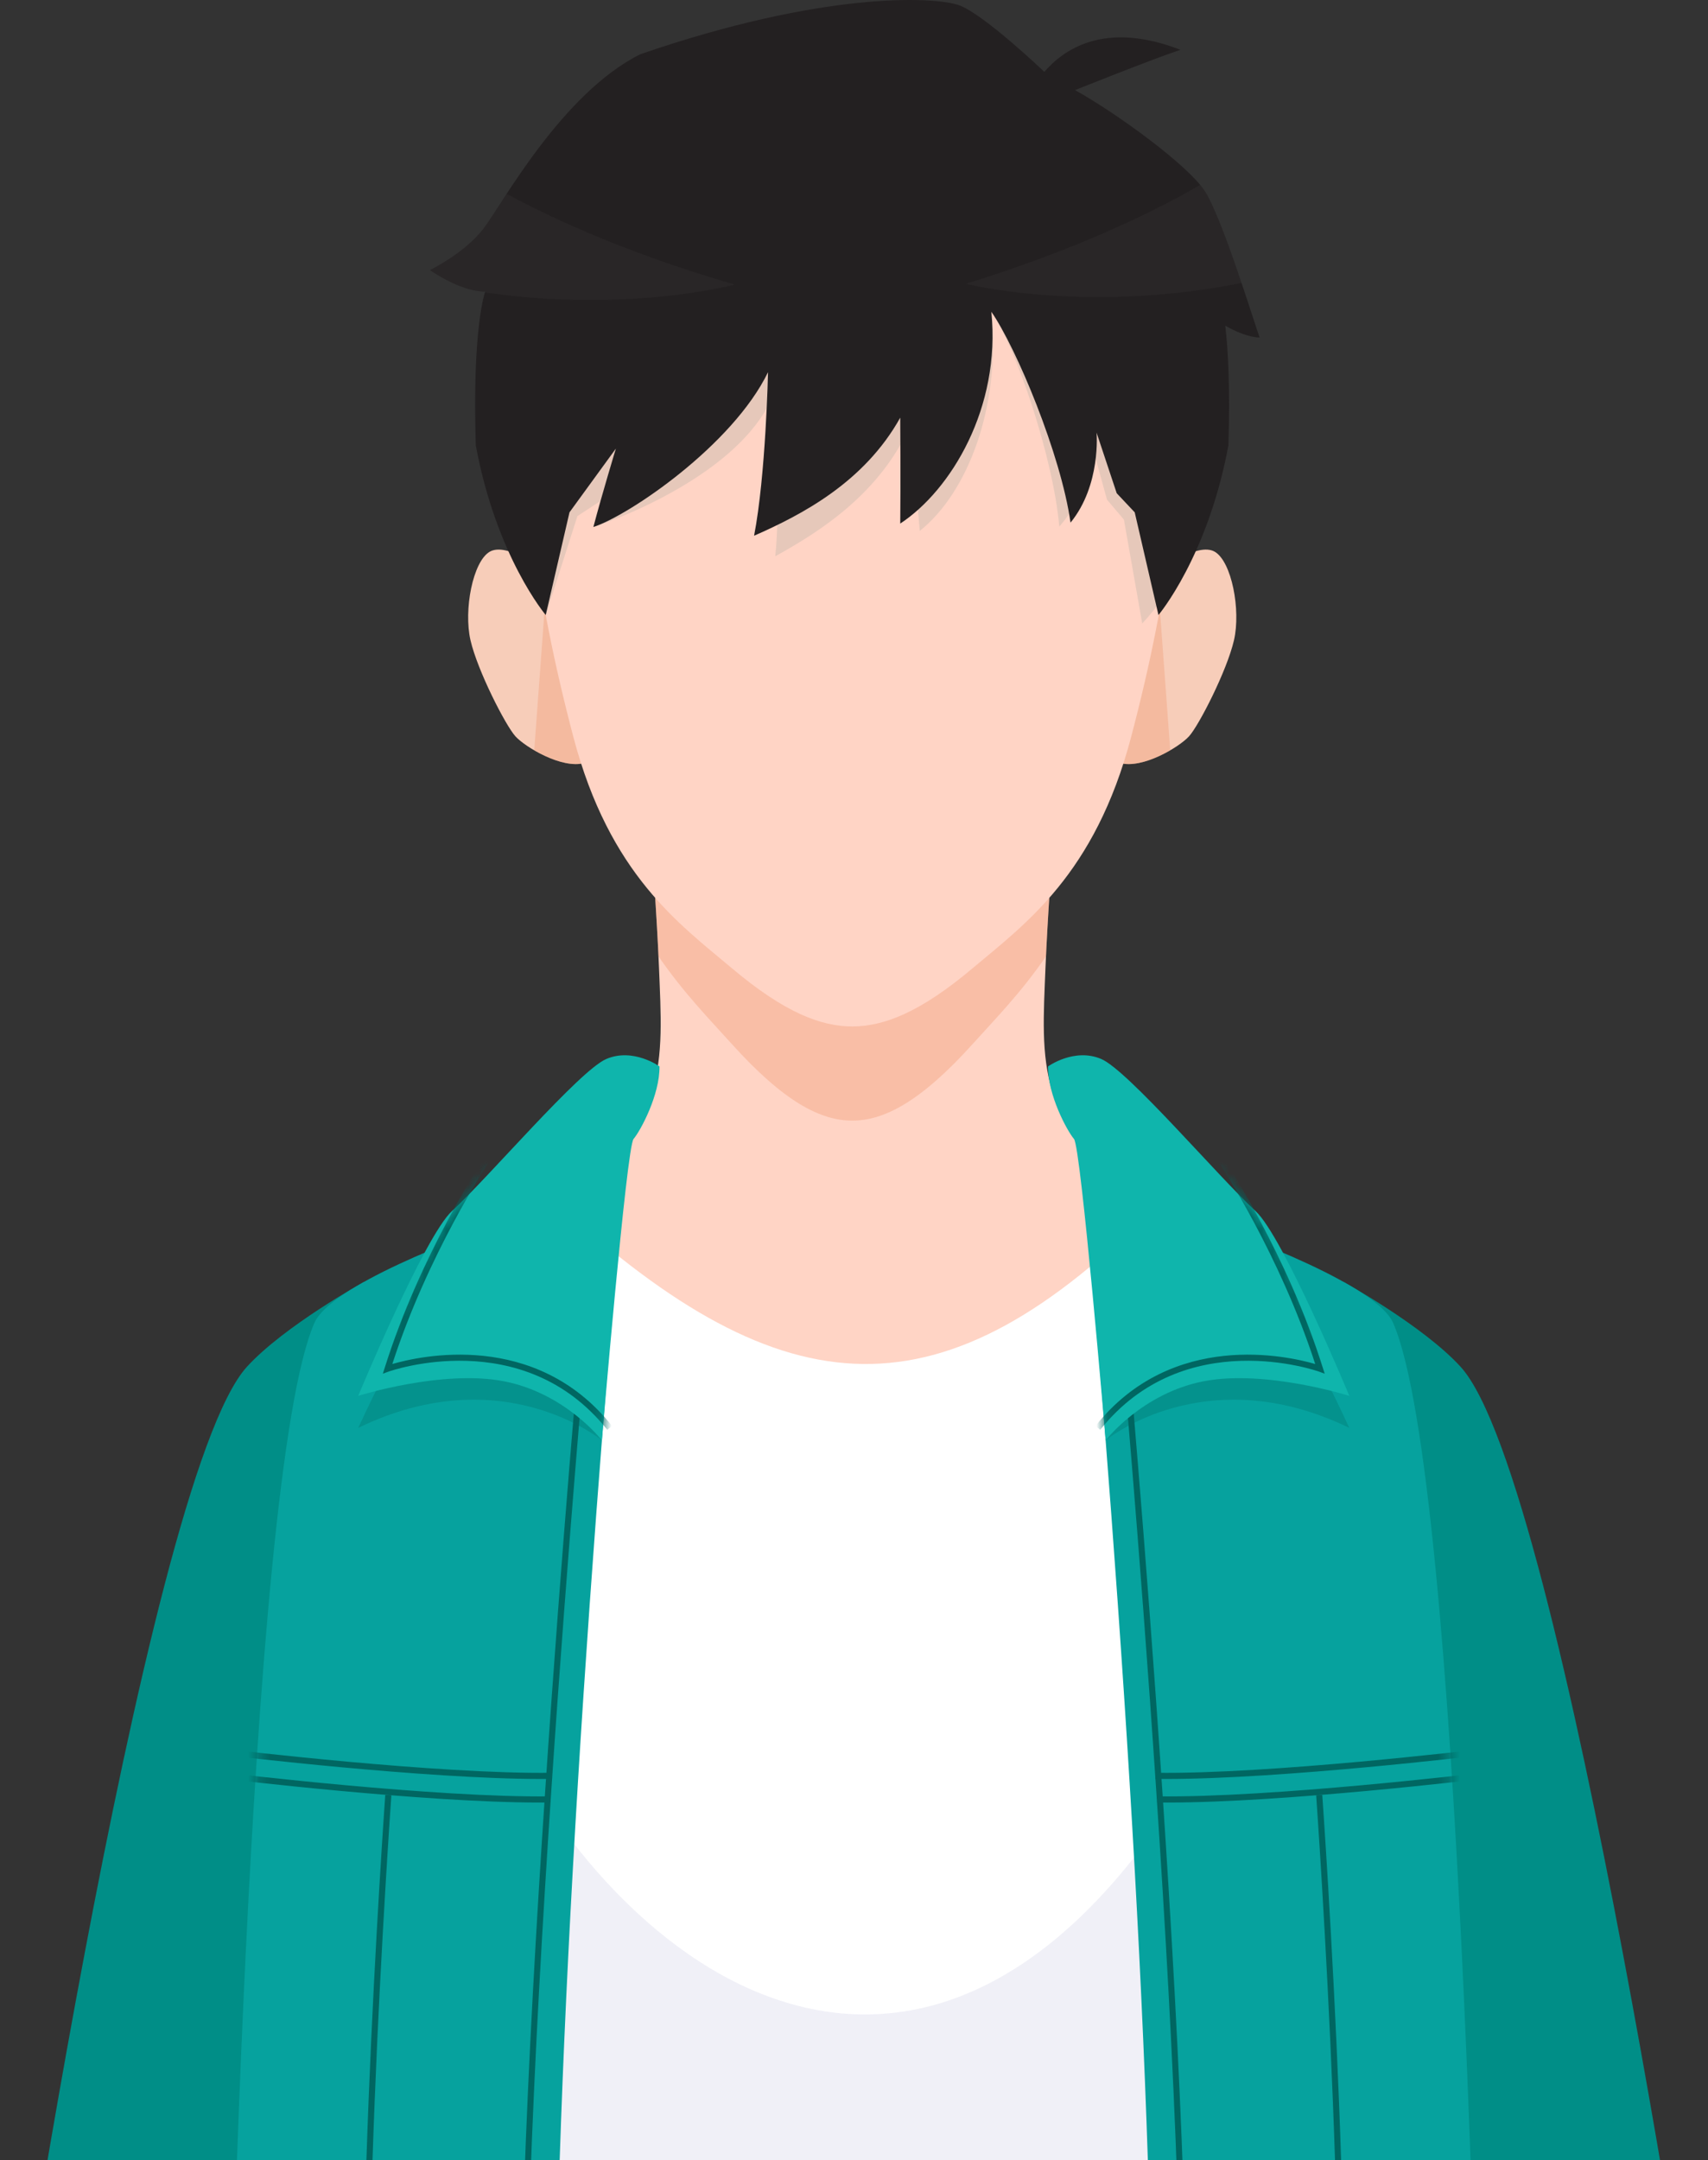 <svg width="155" height="196" viewBox="0 0 155 196" fill="none" xmlns="http://www.w3.org/2000/svg">
<rect x="0" y="0" width="155" height="196" fill="#333333" stroke="none"/>
<path d="M108.164 218.946L55.389 220.474V103.787L95.237 103.716L104.298 184.497L108.164 218.946Z" fill="white"/>
<path d="M108.164 218.946L55.389 220.471V149.759C62.927 175.683 85.659 199.416 105.225 167.213L108.164 218.946Z" fill="#F0F0F7"/>
<path d="M104.159 54.014C105.051 51.505 108.707 49.166 110.239 50.06C111.769 50.952 112.62 55.333 111.982 58.095C111.343 60.86 108.794 65.833 107.9 66.812C107.009 67.788 103.691 69.787 101.65 69.233L104.159 54.014Z" fill="#F7CDB9"/>
<path opacity="0.4" d="M105.051 52.479C104.663 52.964 104.349 53.484 104.159 54.014L101.65 69.233C102.968 69.59 104.81 68.883 106.198 68.074L105.051 52.479Z" fill="#F09E78"/>
<path d="M50.523 54.014C49.629 51.505 45.971 49.166 44.441 50.06C42.911 50.952 42.062 55.333 42.698 58.095C43.336 60.86 45.886 65.833 46.777 66.812C47.669 67.788 50.986 69.787 53.027 69.233L50.523 54.014Z" fill="#F7CDB9"/>
<path opacity="0.4" d="M49.629 52.479C50.019 52.964 50.334 53.484 50.523 54.014L53.032 69.233C51.712 69.59 49.868 68.883 48.482 68.074L49.629 52.479Z" fill="#F09E78"/>
<path d="M57.929 61.326C57.929 61.326 59.462 79.182 59.802 87.77C60.14 96.359 60.821 102.056 50.703 109.54C40.582 117.024 34.97 120.51 31.825 122.976C28.68 125.443 27.403 126.888 26.126 129.439C24.852 131.991 21.546 139.097 21.959 139.643C24.341 142.79 48.281 157.161 77.339 157.161C106.396 157.161 130.339 142.79 132.718 139.643C133.134 139.094 129.826 131.988 128.551 129.439C127.277 126.888 126.002 125.443 122.855 122.976C119.71 120.51 114.096 117.024 103.977 109.54C93.856 102.056 94.537 96.361 94.878 87.77C95.218 79.182 96.751 61.326 96.751 61.326H57.929Z" fill="#FFD4C5"/>
<path opacity="0.4" d="M88.254 94.742C90.297 92.474 92.65 90.081 94.925 86.772C95.332 77.876 96.753 61.326 96.753 61.326H57.929C57.929 61.326 59.347 77.872 59.757 86.77C62.032 90.078 64.38 92.474 66.427 94.742C71.169 99.998 74.477 101.677 77.341 101.677C80.202 101.677 83.513 99.998 88.254 94.742Z" fill="#F09E78"/>
<path d="M77.339 6.138C51.535 6.138 47.555 23.655 47.555 33.689C47.555 43.722 48.451 53.248 52.029 66.854C55.316 79.361 61.687 83.861 66.428 87.858C71.169 91.854 74.478 93.131 77.341 93.131C80.203 93.131 83.513 91.856 88.254 87.858C92.996 83.861 99.366 79.361 102.653 66.854C106.231 53.248 107.127 43.725 107.127 33.689C107.127 23.655 103.145 6.138 77.339 6.138Z" fill="#FFD4C5"/>
<path d="M77.339 6.138C51.535 6.138 47.555 23.655 47.555 33.689C47.555 40.774 48.002 47.608 49.525 55.801L52.401 46.825L56.354 44.245C55.534 44.862 54.313 46.038 53.85 47.818C57.08 46.771 67.667 42.474 70.278 35.578C70.278 35.578 70.919 44.912 70.356 50.471C74.508 48.18 79.869 44.742 82.6 38.603C82.6 38.603 83.196 44.697 83.468 48.173C87.767 44.751 90.841 37.002 89.966 28.288C92.234 31.561 95.59 41.573 96.129 47.776C99.087 44.524 98.922 39.747 98.922 39.747L100.456 45.331L101.996 47.149L103.656 56.568C103.656 56.568 104.379 55.832 105.403 54.447C106.728 46.846 107.13 40.381 107.13 33.689C107.127 23.655 103.145 6.138 77.339 6.138Z" fill="#E6C8BA"/>
<path d="M114.311 30.627C113.76 29.097 110.868 19.614 109.295 17.276C107.723 14.937 101.388 10.304 97.559 8.176C97.559 8.176 104.663 5.327 107.127 4.52C100.111 1.801 96.431 4.605 94.774 6.519C94.774 6.519 89.226 1.226 86.991 0.46C84.759 -0.306 74.747 -0.814 58.102 4.925C50.958 8.495 45.559 18.553 43.859 20.764C42.159 22.975 39.014 24.505 39.014 24.505C39.014 24.505 41.733 26.46 44.029 26.46C44.029 26.46 42.837 29.69 43.178 40.405C45.048 50.524 49.525 55.802 49.525 55.802L51.681 46.485L55.891 40.7C55.891 40.7 54.574 45.037 53.85 47.816C57.08 46.768 66.478 40.403 69.698 33.77C69.698 33.77 69.495 43.124 68.433 48.608C72.777 46.7 78.424 43.761 81.697 37.894C81.697 37.894 81.739 44.016 81.697 47.504C86.289 44.484 90.839 37.002 89.964 28.286C92.232 31.558 96.282 41.254 97.15 47.419C99.931 44.016 99.513 39.256 99.513 39.256L101.341 44.751L102.975 46.485L105.129 55.802C105.129 55.802 109.605 50.521 111.478 40.405C111.644 35.155 111.443 31.71 111.194 29.551C112.088 30.064 113.249 30.584 114.311 30.627Z" fill="#232021"/>
<g opacity="0.03">
<path d="M45.978 17.583C45.034 19.021 44.315 20.173 43.859 20.764C42.159 22.975 39.014 24.505 39.014 24.505C39.014 24.505 41.733 26.46 44.029 26.46C44.029 26.46 44.02 26.484 44.006 26.531C57.002 28.433 66.66 25.82 66.66 25.82C57.309 23.079 50.577 20.076 45.978 17.583Z" fill="white"/>
<path d="M109.293 17.276C109.187 17.12 109.061 16.954 108.917 16.782C104.353 19.418 97.453 22.705 87.658 25.751C87.658 25.751 98.543 28.511 112.67 25.673C111.58 22.443 110.213 18.643 109.293 17.276Z" fill="white"/>
</g>
<path d="M50.617 109.244C71.311 128.186 85.613 129.004 105.06 109.244L116.158 218.946H46.179L50.617 109.244Z" fill="white"/>
<path d="M107.555 218.946L42.485 220.471V149.759C51.778 175.683 79.807 199.416 103.93 167.213L107.555 218.946Z" fill="#F0F0F7"/>
<path d="M123.791 128.176L121.946 116.324C121.946 116.324 129.154 120.292 132.547 124.01C141.973 134.339 154.958 222.829 154.958 222.829L127.555 222.444L123.791 128.176Z" fill="#008E87"/>
<path d="M98.063 103.342C102.135 149.612 104.904 192.489 104.618 227.414L134.248 223.985C134.248 223.985 132.628 134.029 126.414 120.006C124.964 116.733 113.609 112.292 107.813 110.453C102.014 108.613 98.063 103.342 98.063 103.342Z" fill="#06A29E"/>
<mask id="mask0_226_419" style="mask-type:luminance" maskUnits="userSpaceOnUse" x="98" y="103" width="37" height="125">
<path d="M98.063 103.342C102.135 149.612 104.904 192.489 104.618 227.414L134.248 223.985C134.248 223.985 132.628 134.029 126.414 120.006C124.964 116.733 113.609 112.292 107.813 110.453C102.014 108.613 98.063 103.342 98.063 103.342Z" fill="white"/>
</mask>
<g mask="url(#mask0_226_419)">
<path opacity="0.3" d="M100.337 130.688C100.337 130.688 109.364 123.199 122.448 129.555C122.448 129.555 118.368 120.63 116.817 119.413C115.268 118.195 102.683 125.131 100.337 130.688Z" fill="#006B66"/>
<path d="M106.622 229.755L106.083 229.625C109.893 213.732 102.106 125.663 102.028 124.776L102.581 124.726C102.657 125.618 110.451 213.774 106.622 229.755Z" fill="#006661"/>
<path d="M105.826 161.412C105.495 161.412 105.171 161.41 104.856 161.405L104.864 160.85C115.247 160.992 134.028 158.743 134.217 158.721L134.283 159.272C134.099 159.294 116.41 161.412 105.826 161.412Z" fill="#006661"/>
<path d="M105.992 163.55C105.661 163.55 105.337 163.548 105.018 163.543L105.025 162.987C115.42 163.127 134.189 160.88 134.378 160.859L134.444 161.41C134.264 161.431 116.579 163.55 105.992 163.55Z" fill="#006661"/>
<path d="M121.1 229.736L120.551 229.649C123.069 213.93 119.477 163.403 119.442 162.895L119.995 162.855C120.031 163.363 123.627 213.954 121.1 229.736Z" fill="#006661"/>
</g>
<path d="M100.337 130.687C100.337 130.687 98.102 104.091 97.464 103.342C96.825 102.59 95.071 99.322 95.111 96.758C95.111 96.758 97.497 95.037 99.942 96.087C102.387 97.137 110.607 106.818 113.946 109.887C116.443 112.184 122.45 126.651 122.45 126.651C122.45 126.651 114.845 124.244 109.247 125.322C103.65 126.4 100.337 130.687 100.337 130.687Z" fill="#0FB5AC"/>
<mask id="mask1_226_419" style="mask-type:luminance" maskUnits="userSpaceOnUse" x="95" y="95" width="28" height="36">
<path d="M100.337 130.687C100.337 130.687 98.102 104.091 97.464 103.342C96.825 102.59 95.071 99.322 95.111 96.758C95.111 96.758 97.497 95.037 99.942 96.087C102.387 97.137 110.607 106.818 113.946 109.887C116.443 112.184 122.45 126.651 122.45 126.651C122.45 126.651 114.845 124.244 109.247 125.322C103.65 126.4 100.337 130.687 100.337 130.687Z" fill="white"/>
</mask>
<g mask="url(#mask1_226_419)">
<path d="M99.848 129.728L99.415 129.382C106.387 120.633 116.903 123.045 119.355 123.761C116.108 113.749 110.702 105.607 110.648 105.525L111.109 105.215C111.166 105.3 116.796 113.782 120.045 124.102L120.216 124.639L119.686 124.445C119.565 124.405 107.493 120.134 99.848 129.728Z" fill="#006661"/>
</g>
<path d="M31.167 128.176L33.011 116.324C33.011 116.324 25.804 120.292 22.41 124.01C12.985 134.339 0 222.829 0 222.829L27.402 222.444L31.167 128.176Z" fill="#008E87"/>
<path d="M56.895 103.342C52.823 149.612 50.054 192.489 50.34 227.414L20.71 223.985C20.71 223.985 22.33 134.029 28.545 120.006C29.994 116.733 41.35 112.292 47.146 110.453C52.944 108.613 56.895 103.342 56.895 103.342Z" fill="#06A29E"/>
<mask id="mask2_226_419" style="mask-type:luminance" maskUnits="userSpaceOnUse" x="20" y="103" width="37" height="125">
<path d="M56.895 103.342C52.823 149.612 50.054 192.489 50.34 227.414L20.71 223.985C20.71 223.985 22.33 134.029 28.545 120.006C29.994 116.733 41.35 112.292 47.146 110.453C52.944 108.613 56.895 103.342 56.895 103.342Z" fill="white"/>
</mask>
<g mask="url(#mask2_226_419)">
<path opacity="0.3" d="M54.62 130.688C54.62 130.688 45.594 123.199 32.51 129.555C32.51 129.555 36.589 120.63 38.141 119.413C39.69 118.195 52.275 125.131 54.62 130.688Z" fill="#006B66"/>
<path d="M48.335 229.755L48.874 229.625C45.065 213.732 52.852 125.663 52.93 124.776L52.377 124.726C52.301 125.618 44.507 213.774 48.335 229.755Z" fill="#006661"/>
<path d="M49.131 161.412C49.462 161.412 49.786 161.41 50.101 161.405L50.094 160.85C39.71 160.992 20.93 158.743 20.741 158.721L20.674 159.272C20.859 159.294 38.547 161.412 49.131 161.412Z" fill="#006661"/>
<path d="M48.967 163.55C49.297 163.55 49.621 163.548 49.941 163.543L49.934 162.987C39.538 163.127 20.77 160.88 20.58 160.859L20.514 161.41C20.696 161.431 38.38 163.55 48.967 163.55Z" fill="#006661"/>
<path d="M33.858 229.736L34.407 229.649C31.889 213.93 35.481 163.403 35.516 162.895L34.963 162.855C34.927 163.363 31.331 213.954 33.858 229.736Z" fill="#006661"/>
</g>
<path d="M54.621 130.687C54.621 130.687 56.855 104.091 57.494 103.342C58.132 102.59 59.887 99.322 59.847 96.758C59.847 96.758 57.461 95.037 55.016 96.087C52.571 97.137 44.351 106.818 41.012 109.887C38.515 112.184 32.508 126.651 32.508 126.651C32.508 126.651 40.113 124.244 45.711 125.322C51.308 126.4 54.621 130.687 54.621 130.687Z" fill="#0FB5AC"/>
<mask id="mask3_226_419" style="mask-type:luminance" maskUnits="userSpaceOnUse" x="32" y="95" width="28" height="36">
<path d="M54.621 130.687C54.621 130.687 56.855 104.091 57.494 103.342C58.132 102.59 59.887 99.322 59.847 96.758C59.847 96.758 57.461 95.037 55.016 96.087C52.571 97.137 44.351 106.818 41.012 109.887C38.515 112.184 32.508 126.651 32.508 126.651C32.508 126.651 40.113 124.244 45.711 125.322C51.308 126.4 54.621 130.687 54.621 130.687Z" fill="white"/>
</mask>
<g mask="url(#mask3_226_419)">
<path d="M55.11 129.728L55.543 129.382C48.572 120.633 38.056 123.045 35.603 123.761C38.85 113.749 44.256 105.607 44.31 105.525L43.849 105.215C43.792 105.3 38.162 113.782 34.913 124.102L34.743 124.639L35.272 124.445C35.393 124.405 47.465 120.134 55.11 129.728Z" fill="#006661"/>
</g>
</svg>
